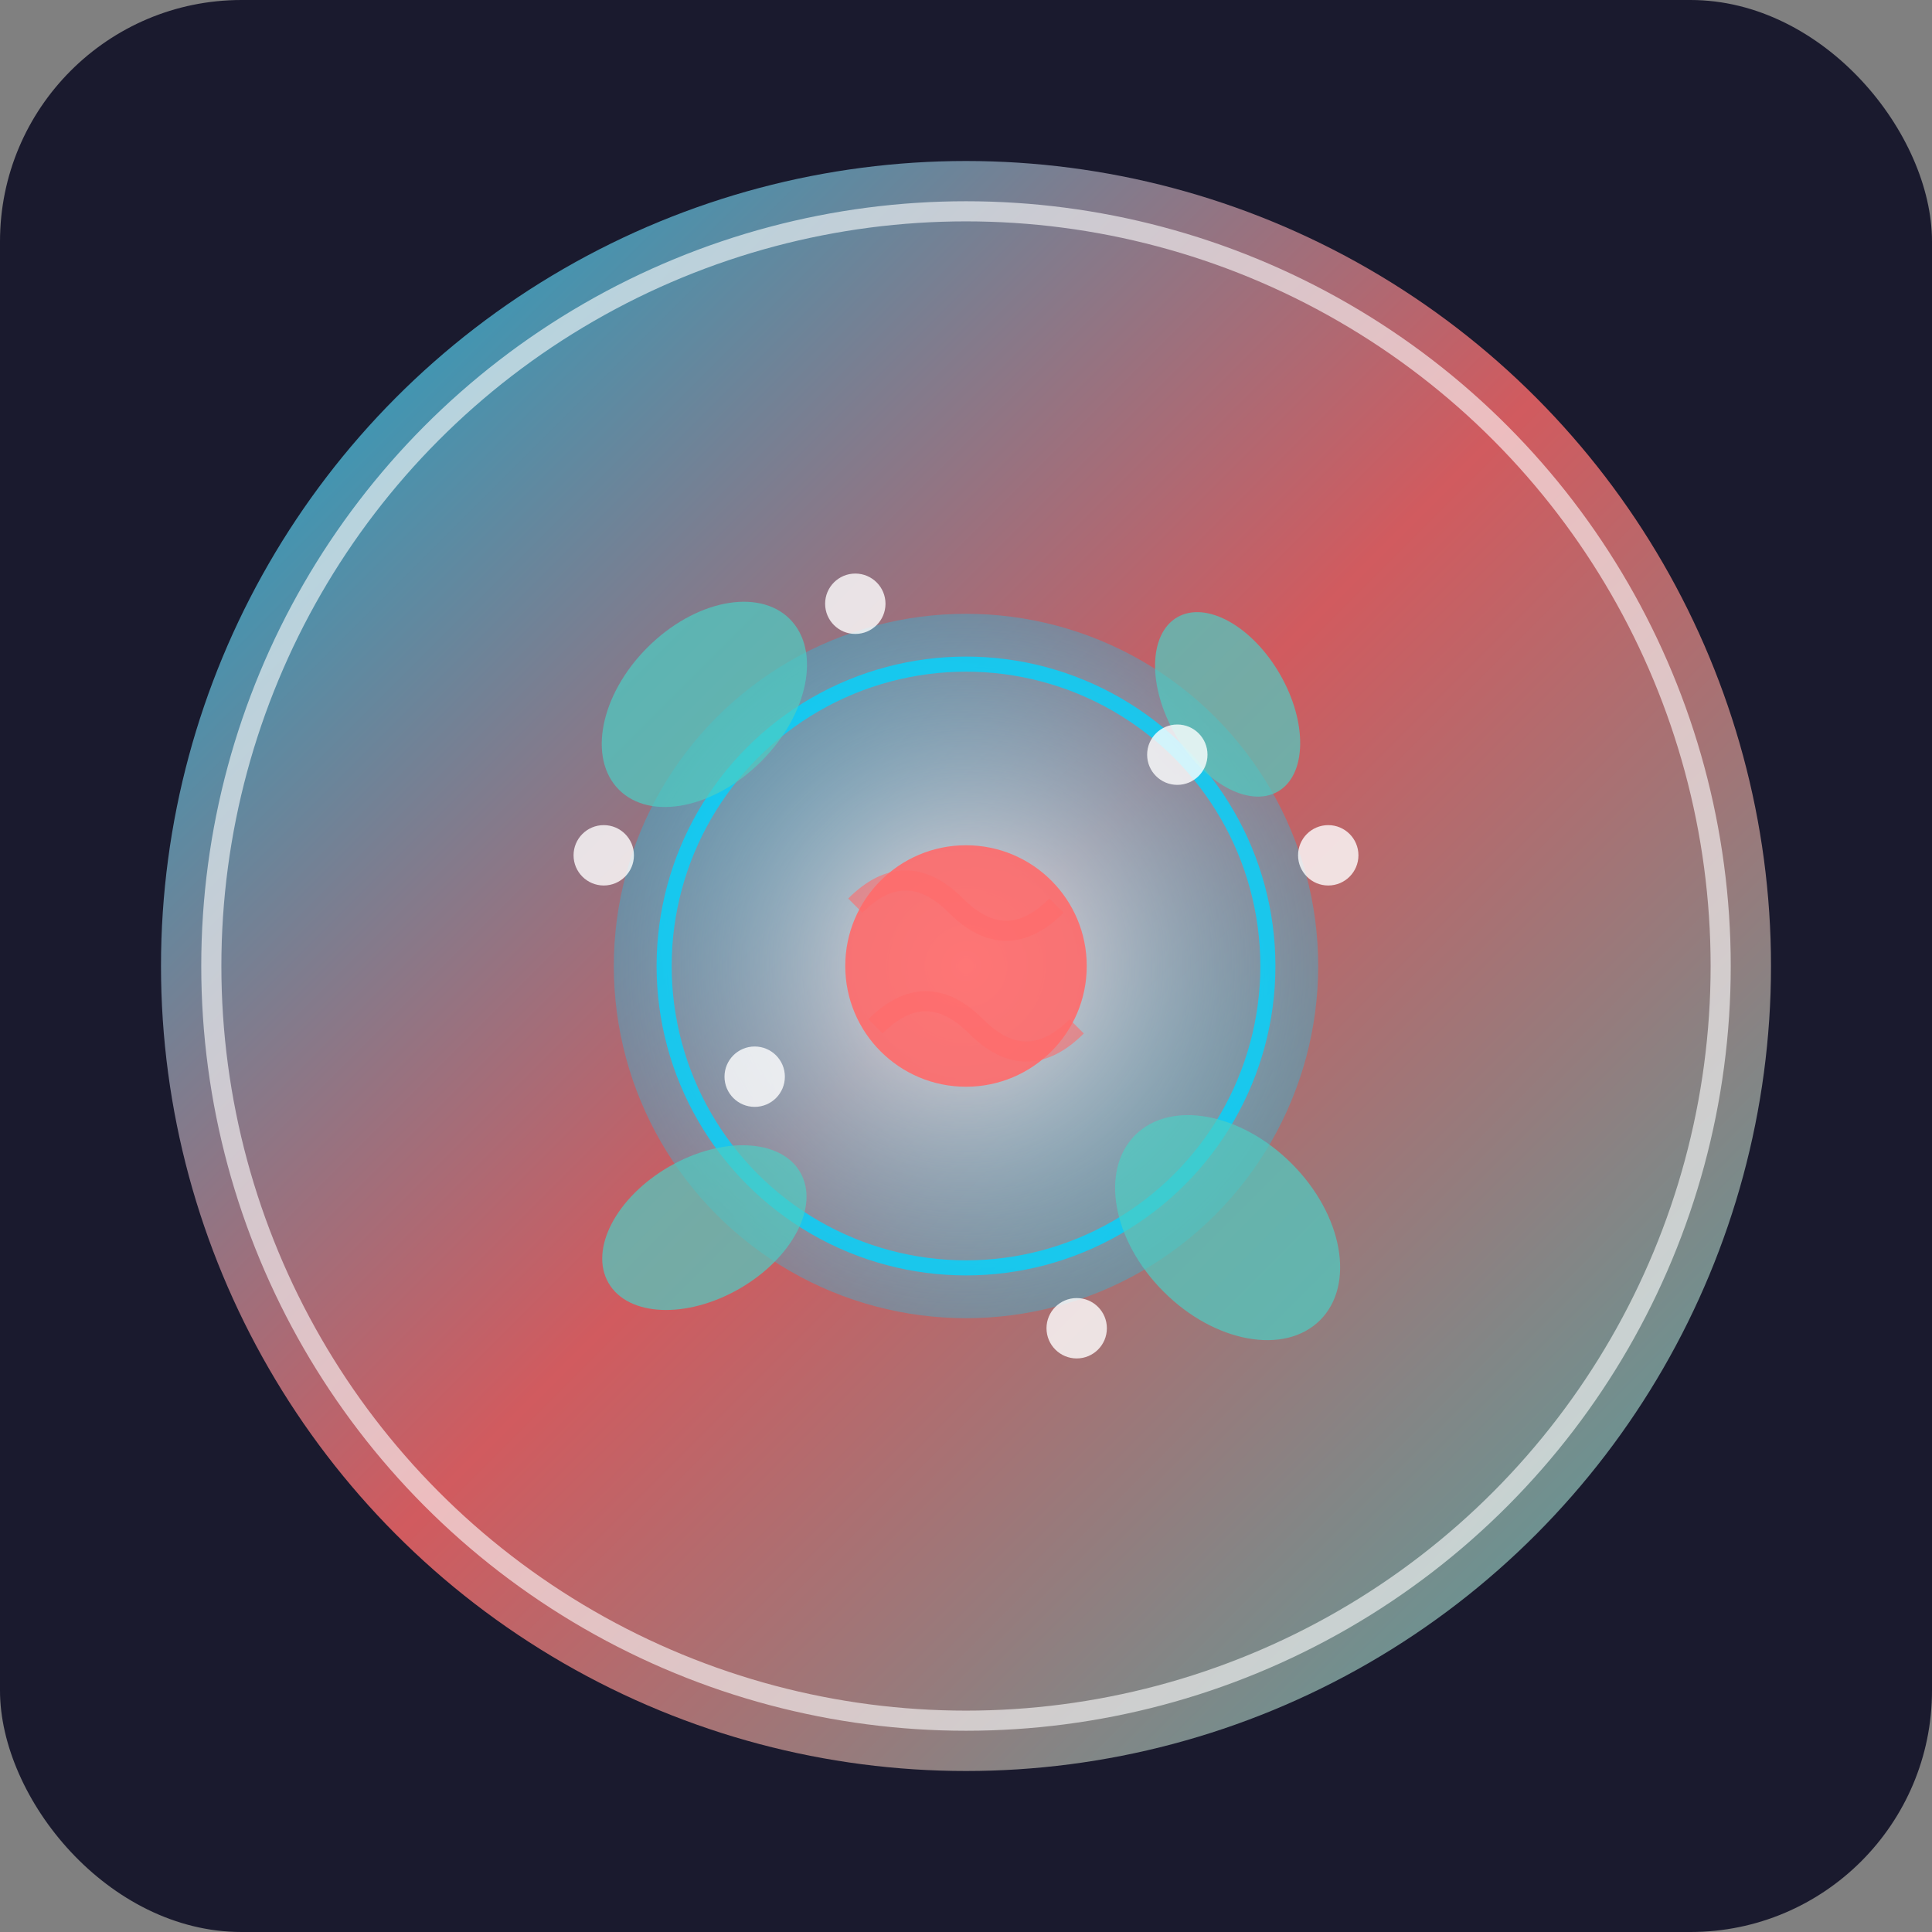 <svg width="192" height="192" viewBox="0 0 192 192" xmlns="http://www.w3.org/2000/svg">
  <rect x="0" y="0" width="192" height="192" fill="#808080" stroke="none"/>
  <defs>
    <linearGradient id="cellGradient" x1="0%" y1="0%" x2="100%" y2="100%">
      <stop offset="0%" style="stop-color:#00d4ff;stop-opacity:1" />
      <stop offset="50%" style="stop-color:#ff6b6b;stop-opacity:1" />
      <stop offset="100%" style="stop-color:#4ecdc4;stop-opacity:1" />
    </linearGradient>
    <radialGradient id="nucleusGradient" cx="50%" cy="50%" r="50%">
      <stop offset="0%" style="stop-color:#ffffff;stop-opacity:0.8" />
      <stop offset="100%" style="stop-color:#00d4ff;stop-opacity:0.3" />
    </radialGradient>
  </defs>
  
  <!-- Background -->
  <rect width="192" height="192" rx="24" fill="#1a1a2e"/>
  
  <!-- Cell membrane -->
  <circle cx="96" cy="96" r="80" fill="url(#cellGradient)" opacity="0.8"/>
  <circle cx="96" cy="96" r="75" fill="none" stroke="#ffffff" stroke-width="2" opacity="0.6"/>
  
  <!-- Nucleus -->
  <circle cx="96" cy="96" r="35" fill="url(#nucleusGradient)"/>
  <circle cx="96" cy="96" r="30" fill="none" stroke="#00d4ff" stroke-width="1.5" opacity="0.8"/>
  
  <!-- Nucleolus -->
  <circle cx="96" cy="96" r="12" fill="#ff6b6b" opacity="0.9"/>
  
  <!-- Organelles -->
  <ellipse cx="70" cy="70" rx="8" ry="12" fill="#4ecdc4" opacity="0.7" transform="rotate(45 70 70)"/>
  <ellipse cx="122" cy="70" rx="6" ry="10" fill="#4ecdc4" opacity="0.7" transform="rotate(-30 122 70)"/>
  <ellipse cx="70" cy="122" rx="7" ry="11" fill="#4ecdc4" opacity="0.7" transform="rotate(60 70 122)"/>
  <ellipse cx="122" cy="122" rx="9" ry="13" fill="#4ecdc4" opacity="0.7" transform="rotate(-45 122 122)"/>
  
  <!-- Ribosomes -->
  <circle cx="60" cy="85" r="3" fill="#ffffff" opacity="0.8"/>
  <circle cx="132" cy="85" r="3" fill="#ffffff" opacity="0.8"/>
  <circle cx="85" cy="60" r="3" fill="#ffffff" opacity="0.8"/>
  <circle cx="107" cy="132" r="3" fill="#ffffff" opacity="0.8"/>
  <circle cx="75" cy="107" r="3" fill="#ffffff" opacity="0.8"/>
  <circle cx="117" cy="75" r="3" fill="#ffffff" opacity="0.8"/>
  
  <!-- DNA strands -->
  <path d="M 85 90 Q 90 85 95 90 Q 100 95 105 90" stroke="#ff6b6b" stroke-width="2" fill="none" opacity="0.6"/>
  <path d="M 87 102 Q 92 97 97 102 Q 102 107 107 102" stroke="#ff6b6b" stroke-width="2" fill="none" opacity="0.6"/>
</svg>